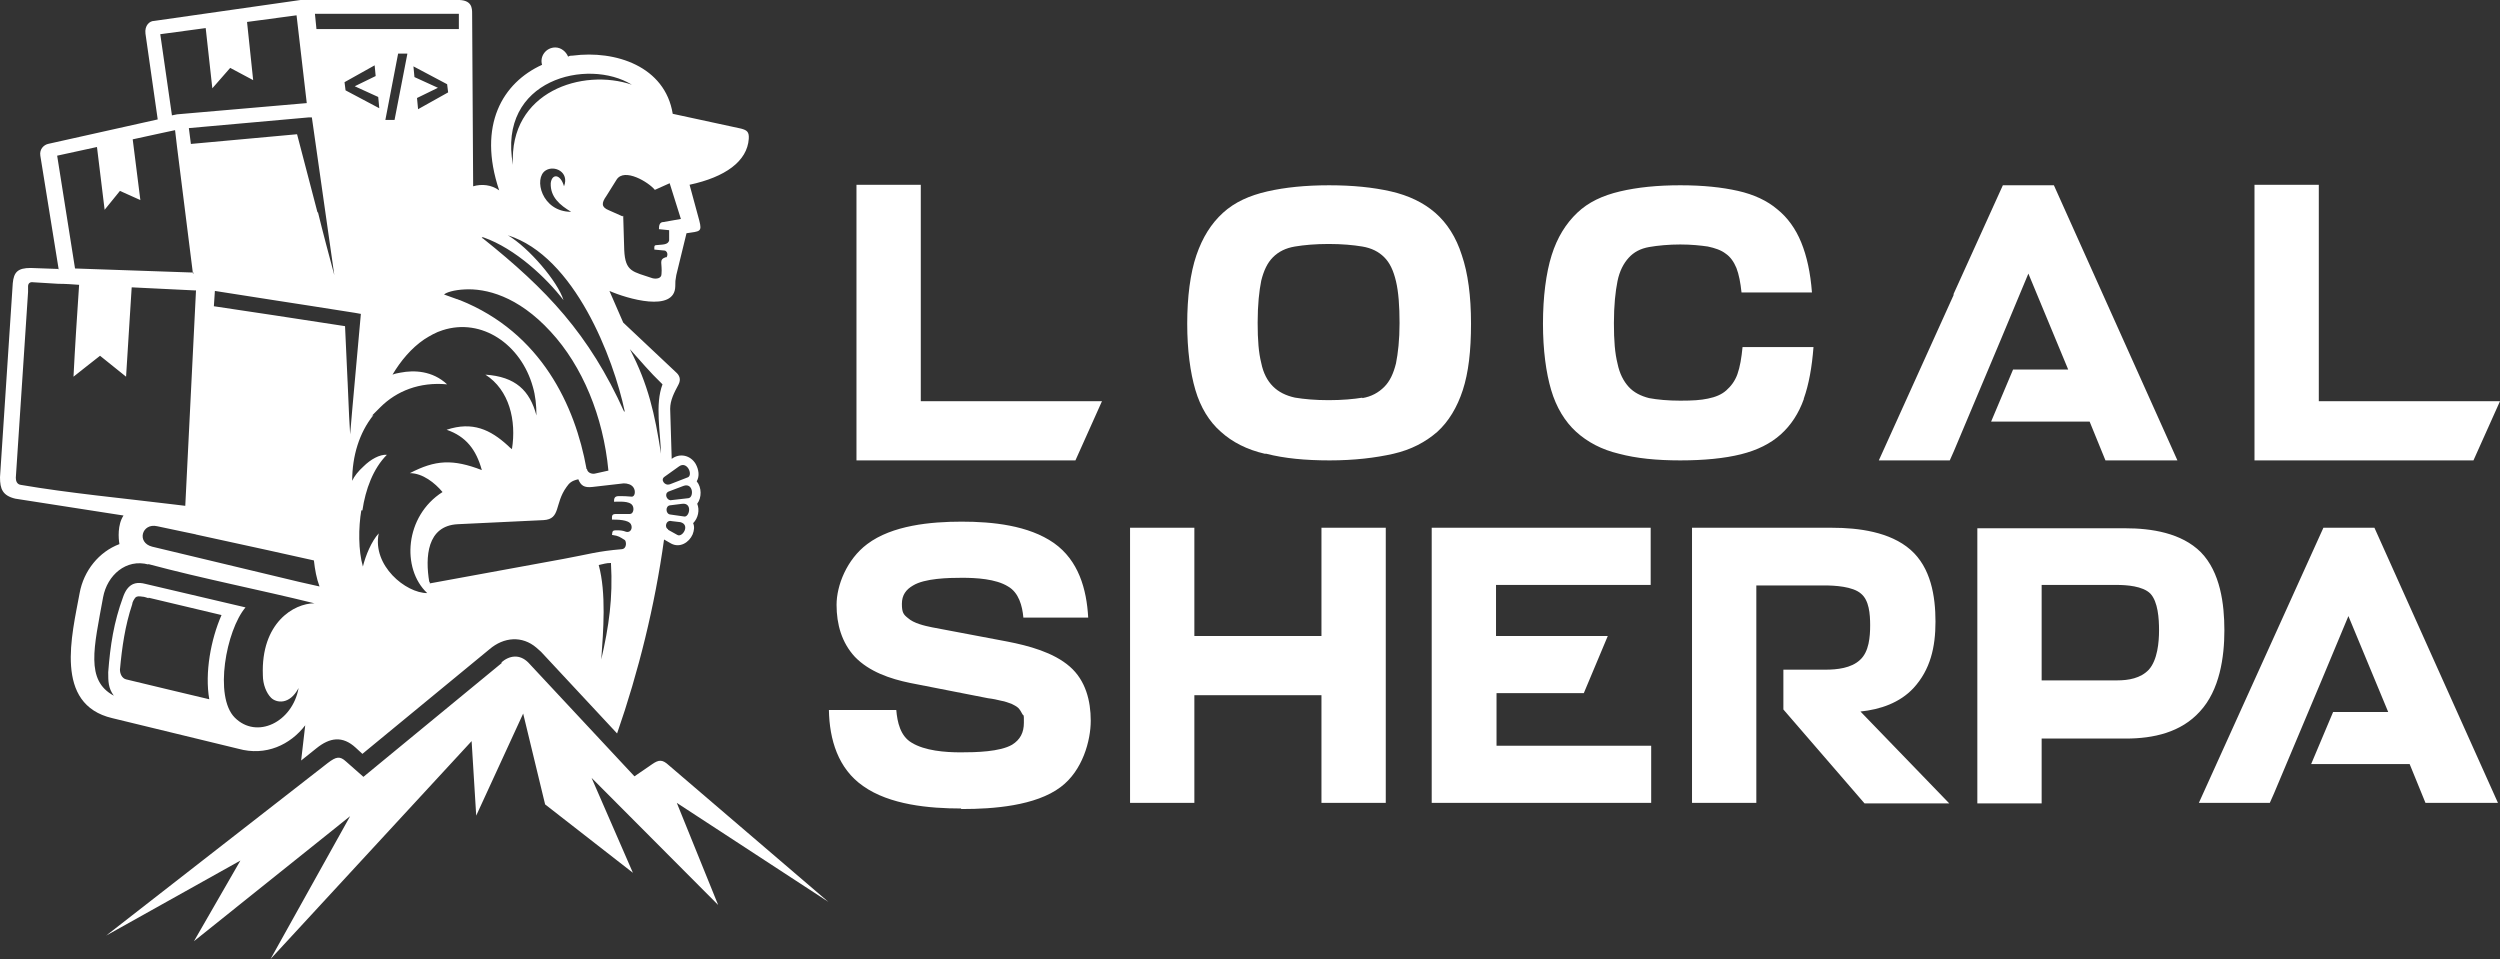 <?xml version="1.0" encoding="UTF-8"?>
<svg id="Layer_1" xmlns="http://www.w3.org/2000/svg" version="1.1" viewBox="0 0 489.8 187.9">
  <rect x="0" y="0" width="489.8" height="187.9" fill="#333333" stroke="none"/>
  <defs>
    <style>
      .st0, .st1 {
        fill: #ffffff;
      }

      .st1 {
        fill-rule: evenodd;
      }
    </style>
  </defs>
  <path class="st0" d="M247.8,88.9c-3.5-.8-6.4-2.3-8.6-4.3-2.3-2-4-4.8-5-8.2s-1.6-7.8-1.6-13,.6-9.9,1.8-13.4c1.2-3.5,2.9-6.2,5.2-8.3s5.2-3.4,8.7-4.2c3.5-.8,7.5-1.2,12.1-1.2s8.6.4,12.1,1.2c3.5.8,6.4,2.2,8.7,4.2,2.3,2,4.1,4.8,5.2,8.3,1.2,3.5,1.8,8,1.8,13.4s-.5,9.6-1.6,13-2.8,6.2-5,8.2c-2.3,2-5.1,3.5-8.6,4.3s-7.7,1.3-12.5,1.3-8.9-.4-12.4-1.3h-.3ZM266.9,78c1.8-.3,3.2-1.1,4.3-2.2,1.1-1.1,1.8-2.6,2.3-4.6.4-2,.7-4.6.7-7.9s-.2-6.1-.7-8.2-1.2-3.6-2.3-4.7-2.5-1.8-4.3-2.1c-1.8-.3-4-.5-6.6-.5s-4.8.2-6.6.5c-1.8.3-3.2,1-4.3,2.1-1.1,1.1-1.8,2.6-2.3,4.6-.4,2-.7,4.7-.7,8.2s.2,5.9.7,7.9c.4,2,1.2,3.5,2.3,4.6,1.1,1.1,2.5,1.8,4.3,2.2,1.8.3,4,.5,6.6.5s4.9-.2,6.7-.5h-.1Z"/>
  <path class="st0" d="M353.4,78.2c-1,2.8-2.5,5.1-4.5,6.9-2,1.8-4.6,3.1-7.8,3.9-3.2.8-7.2,1.2-11.9,1.2s-8.6-.4-12-1.3c-3.4-.8-6.2-2.3-8.4-4.3-2.2-2-3.9-4.8-4.9-8.2s-1.6-7.8-1.6-13,.6-9.9,1.7-13.4c1.1-3.5,2.8-6.2,5-8.3s5-3.4,8.4-4.2c3.4-.8,7.3-1.2,11.8-1.2s8.2.4,11.3,1.1c3.1.7,5.7,1.9,7.7,3.6,2,1.6,3.6,3.8,4.7,6.5s1.8,5.9,2.1,9.8h-13.8c-.2-1.9-.5-3.5-1-4.8-.5-1.2-1.2-2.2-2.1-2.8-.9-.7-2.1-1.1-3.5-1.4-1.4-.2-3.2-.4-5.4-.4s-4.4.2-6.1.5-3,1-4,2.1-1.8,2.6-2.2,4.6c-.4,2-.7,4.7-.7,8.2s.2,5.9.7,7.9c.4,2,1.2,3.5,2.2,4.6s2.4,1.8,4,2.2c1.6.3,3.7.5,6.1.5s4-.1,5.4-.4c1.5-.3,2.7-.8,3.6-1.6s1.7-1.8,2.2-3.2.8-3.2,1-5.3h13.9c-.3,3.9-.9,7.3-1.9,10.1h0Z"/>
  <path class="st1" d="M400,114.6v18.7h14.8c2.2,0,4.6-.4,6.2-2.1,1.7-1.9,2-5.4,2-7.7s-.2-5.6-1.7-7.2c-1.5-1.5-4.7-1.7-6.6-1.7h-14.7,0ZM400,144.6v12.8h-12.6v-53.9h29c5.1,0,11,.9,14.8,4.7,3.8,3.9,4.6,10.1,4.6,15.3s-.9,11.7-4.8,15.9c-3.7,4.1-9.1,5.3-14.5,5.3h-16.5ZM344.1,114.6v42.7h-12.6v-53.9h27.5c5.1,0,11.3.8,15.3,4.3s4.9,9.1,4.9,14.1-1,9.4-4.3,13c-2.7,2.9-6.5,4.2-10.4,4.6l17.4,18h-16.6l-15.9-18.4v-7.8h8.3c2.2,0,5-.3,6.7-1.9,1.8-1.6,2-4.6,2-6.8s-.2-4.9-1.8-6.2c-1.6-1.4-5.1-1.6-7.1-1.6h-13.4ZM234,124.6h24.9v-21.2h12.6v53.9h-12.6v-21.1h-24.9v21.1h-12.6v-53.9h12.6v21.2h0ZM188.3,158.4c-6.2,0-14-.7-19.2-4.4-4.9-3.4-6.6-9.1-6.7-14.9h13.2c.2,2.4.8,5.1,3,6.4,2.6,1.6,6.6,1.9,9.6,1.9s7.7-.1,10.1-1.5c1.6-1,2.3-2.4,2.3-4.3s0-1.2-.3-1.7c-.2-.4-.5-.9-.8-1.2s-.9-.6-1.3-.8c-.6-.2-1.3-.5-2-.6-.8-.2-1.7-.4-2.6-.5l-15.3-3c-3.9-.8-8-2.2-10.8-5.1-2.6-2.8-3.6-6.4-3.6-10.2s2-8.9,6-11.9c4.9-3.7,12.5-4.4,18.5-4.4s13.1.7,18.1,4.2c4.8,3.4,6.4,9,6.7,14.6h-12.7c-.2-2.3-.9-4.9-3-6.1-2.4-1.5-6.3-1.7-9-1.7s-7.3.1-9.6,1.5c-1.4.8-2.2,1.9-2.2,3.6s.3,2.1,1.2,2.8c1.1,1,3.2,1.5,4.7,1.8l14.8,2.8c4.1.8,9,2.1,12.2,4.9,3.1,2.7,4.1,6.7,4.1,10.6s-1.6,9.8-5.9,13c-4.9,3.7-13.3,4.3-19.2,4.3h-.3ZM315,124.6h-21.9v-10h30.3v-11.2h-42.9v53.9h43v-11.2h-30.3v-10.3h17.1l4.7-11.2h0ZM286.2,63v-.4.4h0ZM489.4,157.3l-24.2-53.9h-10l-24.4,53.9h13.9l.8-1.8c3.1-7.4,6.2-14.7,9.3-22.1l5.3-12.7,7.8,18.8h-10.8l-4.3,10.2h19.3l3.1,7.6h14.2Z"/>
  <polygon class="st1" points="454.3 78.6 489.8 78.6 484.6 90.2 441.7 90.2 441.7 36.2 454.3 36.2 454.3 78.5 454.3 78.5 454.3 78.6"/>
  <polygon class="st1" points="180.4 78.6 215.9 78.6 210.7 90.2 167.8 90.2 167.8 36.2 180.4 36.2 180.4 78.5 180.4 78.5 180.4 78.6"/>
  <path class="st1" d="M382.8,57.7l-14.7,32.5h13.9l.8-1.8c3.1-7.4,6.2-14.7,9.3-22.1l5.3-12.7,7.8,18.8h-10.8l-4.3,10.2h19.3l3.1,7.6h14.1l-24.2-53.9h-10l-9.7,21.4h.1Z"/>
  <polygon class="st1" points="286.5 63.2 286.5 62.8 286.5 63.2 286.5 63.2"/>
  <path class="st1" d="M62.2,41.6l-4-15.3-20.8,1.9-.4-3.1,23.5-2.1h.6c1.5,10.3,2.9,20.6,4.4,30.9-1.1-4.1-2.2-8.2-3.2-12.3h0ZM98.3,129.9l-27.1,22.3-3.4-3c-1.2-1.1-1.9-1-3.6.3l-43.4,33.8,26.3-14.7-9.1,15.8,30.6-24.5-15.6,28,39.4-42.7.9,14.6,9.2-20,4.3,17.8,17.2,13.4-8.1-18.6,24.8,24.9-8.1-20,29.7,19.4-31.3-26.8c-1.2-1.1-1.9-1.1-3.2-.2l-3.5,2.4-20.8-22.3c-1.7-1.7-3.7-1.4-5.3,0h.1ZM68.1,74.8l-.5-10.9-13.7-2.1-2-.3-10-1.5.2-3,11.5,1.8,7.1,1.1,8.9,1.4,1.1.2-1.7,18.9-.4,4.7-.2-3.5-.3-6.9h0ZM37.8,53.6l-3.1-24.7-.4-3.4-2.8.6-5.5,1.2,1.5,11.9-4-1.8-3,3.7-1.5-12.3-7.8,1.7,3.5,22.1,23.2.8h0v.2h-.1ZM11.6,52.7l-5.6-.2c-2.5,0-3.3.8-3.5,3L0,93.5c0,2.3.5,3.6,3,4.2l21.2,3.3c-1.2,1.8-1,4.5-.8,5.6-4,1.5-7,5.2-7.8,9.6-1.5,8.2-5.1,21.8,6.4,24.5l24.7,6c5.4,1.5,10.2-.8,13.1-4.6l-.8,6.9,3-2.4c2.6-2.1,5.1-2.5,7.7-.1l1.3,1.2,24.9-20.5c2.8-2.4,6.4-2.7,9.2-.3.3.3.6.5.9.8l14.9,16c4.2-12.1,7.4-25,9.2-38l1.4.8c1.7.9,3.5-.2,4.2-1.8.3-.8.4-1.5.1-2.2,1-1,1.3-2.6.8-3.8.9-1.2.9-3.2-.1-4.4.6-1,.4-2.3-.2-3.4-1-1.7-3.1-2.2-4.7-1l-.3-9.8c0-1.7.8-3.2,1.6-4.7.6-1.1.2-1.9-.5-2.5l-10.3-9.7-2.7-6.2c3.4,1.5,12.8,4.3,12.9-.9,0-1,0-1.1.2-2.2l2-8.2c2.6-.4,3.1-.2,2.5-2.5l-1.9-7c7-1.5,11.3-4.6,11.6-9,.1-1.4-.4-1.7-1.5-2l-13.4-2.9c-1.5-9.3-11.2-12.5-19.6-11.4-.3,0-.6,0-.9.2-.4-1-1.4-1.8-2.5-1.8-1.8,0-3.1,1.7-2.6,3.4-7.7,3.5-12.7,11.8-8.4,24.6-1.5-1.1-3.4-1.3-5.1-.8l-.2-33.8c0-1.1,0-2.8-3-2.7h-30.6l-28.7,4.1c-.9,0-1.9.9-1.7,2.5l2.4,16.8-21.5,4.8c-.8.2-1.7,1-1.5,2.3l3.6,22.3h0ZM33.7,22.7l-2.3-16,8.9-1.2,1.3,11.8,3.5-4,4.5,2.4-1.2-11.4,9.7-1.3,2,17.2-25.4,2.2-1,.2h0ZM90,5.7h-28l-.3-3h28.2v3h.1ZM74.3,21.2l-6.6-3.5-.2-1.6,5.9-3.3.2,2.1-4.1,2,4.6,2.1.2,2.1h0ZM79.8,10.6l-2.5,12.9h-1.8l2.5-13h1.8ZM81.9,21.3l-.2-2.1,4.1-2-4.6-2.1-.2-2.1,6.6,3.5.2,1.6-5.9,3.3h0ZM25.9,56.3l12.3.6h.2c-.7,14.1-1.4,28.1-2.1,42.2-.8-.1-1.7-.2-2.5-.3-9.8-1.2-20.4-2.2-29.7-3.8-.8-.1-1-.8-1-1.4.8-12.1,1.6-24.2,2.4-36.4v-1.1c0-.6.4-.9,1-.8l4.9.3c1.4,0,2.8.1,4.1.2-.4,6-.8,12-1.1,18,1.8-1.4,3.5-2.8,5.2-4.1l5.1,4.1c.4-5.9.7-11.7,1.1-17.5h0ZM38.3,104.7l14.2,3.1,9,2c.2,1.8.5,3.5,1.1,5.1l-4-.9-28.8-6.9c-3.1-.8-2-4.7,1-4l5.2,1.1,2.4.5h0ZM29,110.5c10.8,2.9,21.7,5,32.6,7.7-4,0-10.5,3.8-10.1,14.1,0,1.8.7,3.5,1.6,4.4,1,1,3.6,1.5,5.4-1.9-1.2,6.7-8.2,10.1-12.5,5.8-4.1-4.1-1.7-17.1,2.1-21.6l-19.6-4.6c-1.5-.4-2.7-.2-3.6,1-.3.4-.6,1-.8,1.6-1.8,4.9-2.5,9.4-2.9,14.7,0,1.8,0,3.1,1.1,4.6-5.6-3-3.9-9.4-2.1-19.3.8-4.3,4.5-7.6,8.9-6.4h0ZM29.1,117.1l14.3,3.4c-2.1,4.8-3.3,11.3-2.4,16.5-5.6-1.3-10.8-2.6-16.3-3.9-.8-.2-1.2-1.1-1.2-1.9.4-4.4,1-8.6,2.4-12.8,0-.4.4-1.1.7-1.4.3-.2.7-.2,1.3-.1.4,0,.8.2,1.2.3h0ZM70.8,99.9c-.6,3.5-.6,8,.3,11.1.5-2.1,1.7-5,3.1-6.5-1.3,6.3,5.3,11.7,9.5,11.7-5.1-4.8-4.4-15.1,3-19.8-1.5-1.8-3.9-3.7-6.4-3.7,5-2.6,8.4-2.8,14.1-.6-1.1-4-3.1-6.6-6.9-7.9,5.1-1.7,8.6,0,12,3.1.2.2.5.5.8.7.9-5.6-.5-11.6-5.2-14.6,5.9.4,8.7,3.1,10,8,0-2-.2-3.9-.7-5.6-2.3-8.3-10-13.6-17.7-11.1-1.3.4-2.5,1.1-3.6,1.8-2.5,1.7-4.6,4.2-6.2,6.9.5-.2,1-.3,1.6-.4,2.6-.5,6.2-.4,9.1,2.3-5.4-.5-9.9,1.3-13.1,4.5s-1,1-1.4,1.6c-2.7,3.4-4.1,7.9-4.1,12.8.4-.9,1.2-1.9,2.2-2.8,1.4-1.4,3.2-2.4,4.6-2.3-2.7,2.7-4.2,6.8-4.8,10.9h-.2ZM114.9,91.8c-2.2-12.2-8.8-26.6-24.8-33-.2,0-.4-.2-.6-.2-.8-.3-1.7-.6-2.5-.9.4-.4,1.9-.9,4.1-1,4-.2,10.3,1.2,16.8,8.3,6.2,6.7,10.3,16.6,11.3,27.2l-2.7.6c-.6.1-1.4-.2-1.5-.9h-.1ZM84.1,114c-.8-4.8-.5-11,5.6-11.3l16.8-.8c3.4-.2,2.1-3.2,4.5-6.5.5-.7.9-1.2,2.3-1.5.5,1.2,1.1,1.7,2.8,1.5l6.1-.7c.7,0,1.5.2,1.9.8.5.7.3,1.9-.4,1.8-.9-.1-1.6-.1-2.5-.1s-.9.6-.9,1.1c1,0,3-.2,3.6.7.4.6.2,1.7-.5,1.7h-2.7c-.9,0-.8.4-.8,1.1,1,0,3.2,0,3.7.9.4.7,0,1.7-.9,1.5-.8-.3-1.2-.3-2-.3s-.7.3-.8.9c1.4.2,1.5.4,2.5,1,.3.2.5,1.7-.6,1.8-4.8.4-6.5,1-11.4,1.9l-26.2,4.8h0v-.3h-.1ZM117.3,110.7c1-.2,1.4-.4,2.4-.4.4,6.9-.4,12.4-1.9,18.9.4-5.6,1-13-.5-18.5h0ZM129.5,88.9c-1.2-7.8-2.5-13.6-6.1-20.5,2.2,2.4,3.7,4.3,6.4,6.9-1.5,3.9-.4,9.4-.3,13.6h0ZM131.1,94.9c-.8.3-1.8-.9-.9-1.5l2.8-2c1.6-1.2,2.8,1.6,1.8,2.1l-3.6,1.4h-.1ZM131.3,98c-.7-.1-1.2-1.3-.3-1.7l2.9-1.1c1.9-.7,2.1,2.2,1,2.4l-3.5.4h0ZM134.1,101.2l-2.8-.4c-.9-.1-1-1.7,0-1.8l2.4-.3c2-.2,1.4,2.7.3,2.5h.1ZM130.9,103.7c-.8-.4-.4-1.9.7-1.6l1.7.2c2,.5.4,3.1-.6,2.5l-1.8-1h0ZM122.3,80.7c-6.9-15.3-15.2-24-27.7-34,0,0-.2,0-.2-.2h.3c6.3,2.2,12.4,8,15.7,12.3-1.1-3.6-6.8-10.3-10.9-12.7,13.1,4.1,20.7,24.1,22.9,34.5h-.1ZM122,42.4l-2.7-1.2c-1.5-.6-1.5-1.4-.5-2.8l2-3.2c1.5-2.4,6.3.5,7.5,2l2.9-1.3,2.2,7-3.4.6c-.8,0-.9.7-.9,1.4l2,.2v2c-.2.9-1.4.8-2.2.9-.8,0-.7.2-.7.9l2.1.2c.6.3.5,1,.3,1.3h-.2c-1.4.5-.6,1.2-.8,3.3,0,.9-1.1,1-1.8.8-3.8-1.3-5.3-1.2-5.5-5.5l-.2-6.7h-.1ZM111.9,41.5c-5.8,0-7.4-6.6-5-8.1,1.7-1.1,4.7.3,3.6,3.1-.7-2.5-2.4-2.5-2.6-.6-.1,2.7,1.8,4.3,4,5.6h0ZM100.5,32.3c-3.1-16.8,14.7-21,23.3-15.7-9.6-3.3-24.1,1.3-23.3,15.7Z"/>
</svg>
